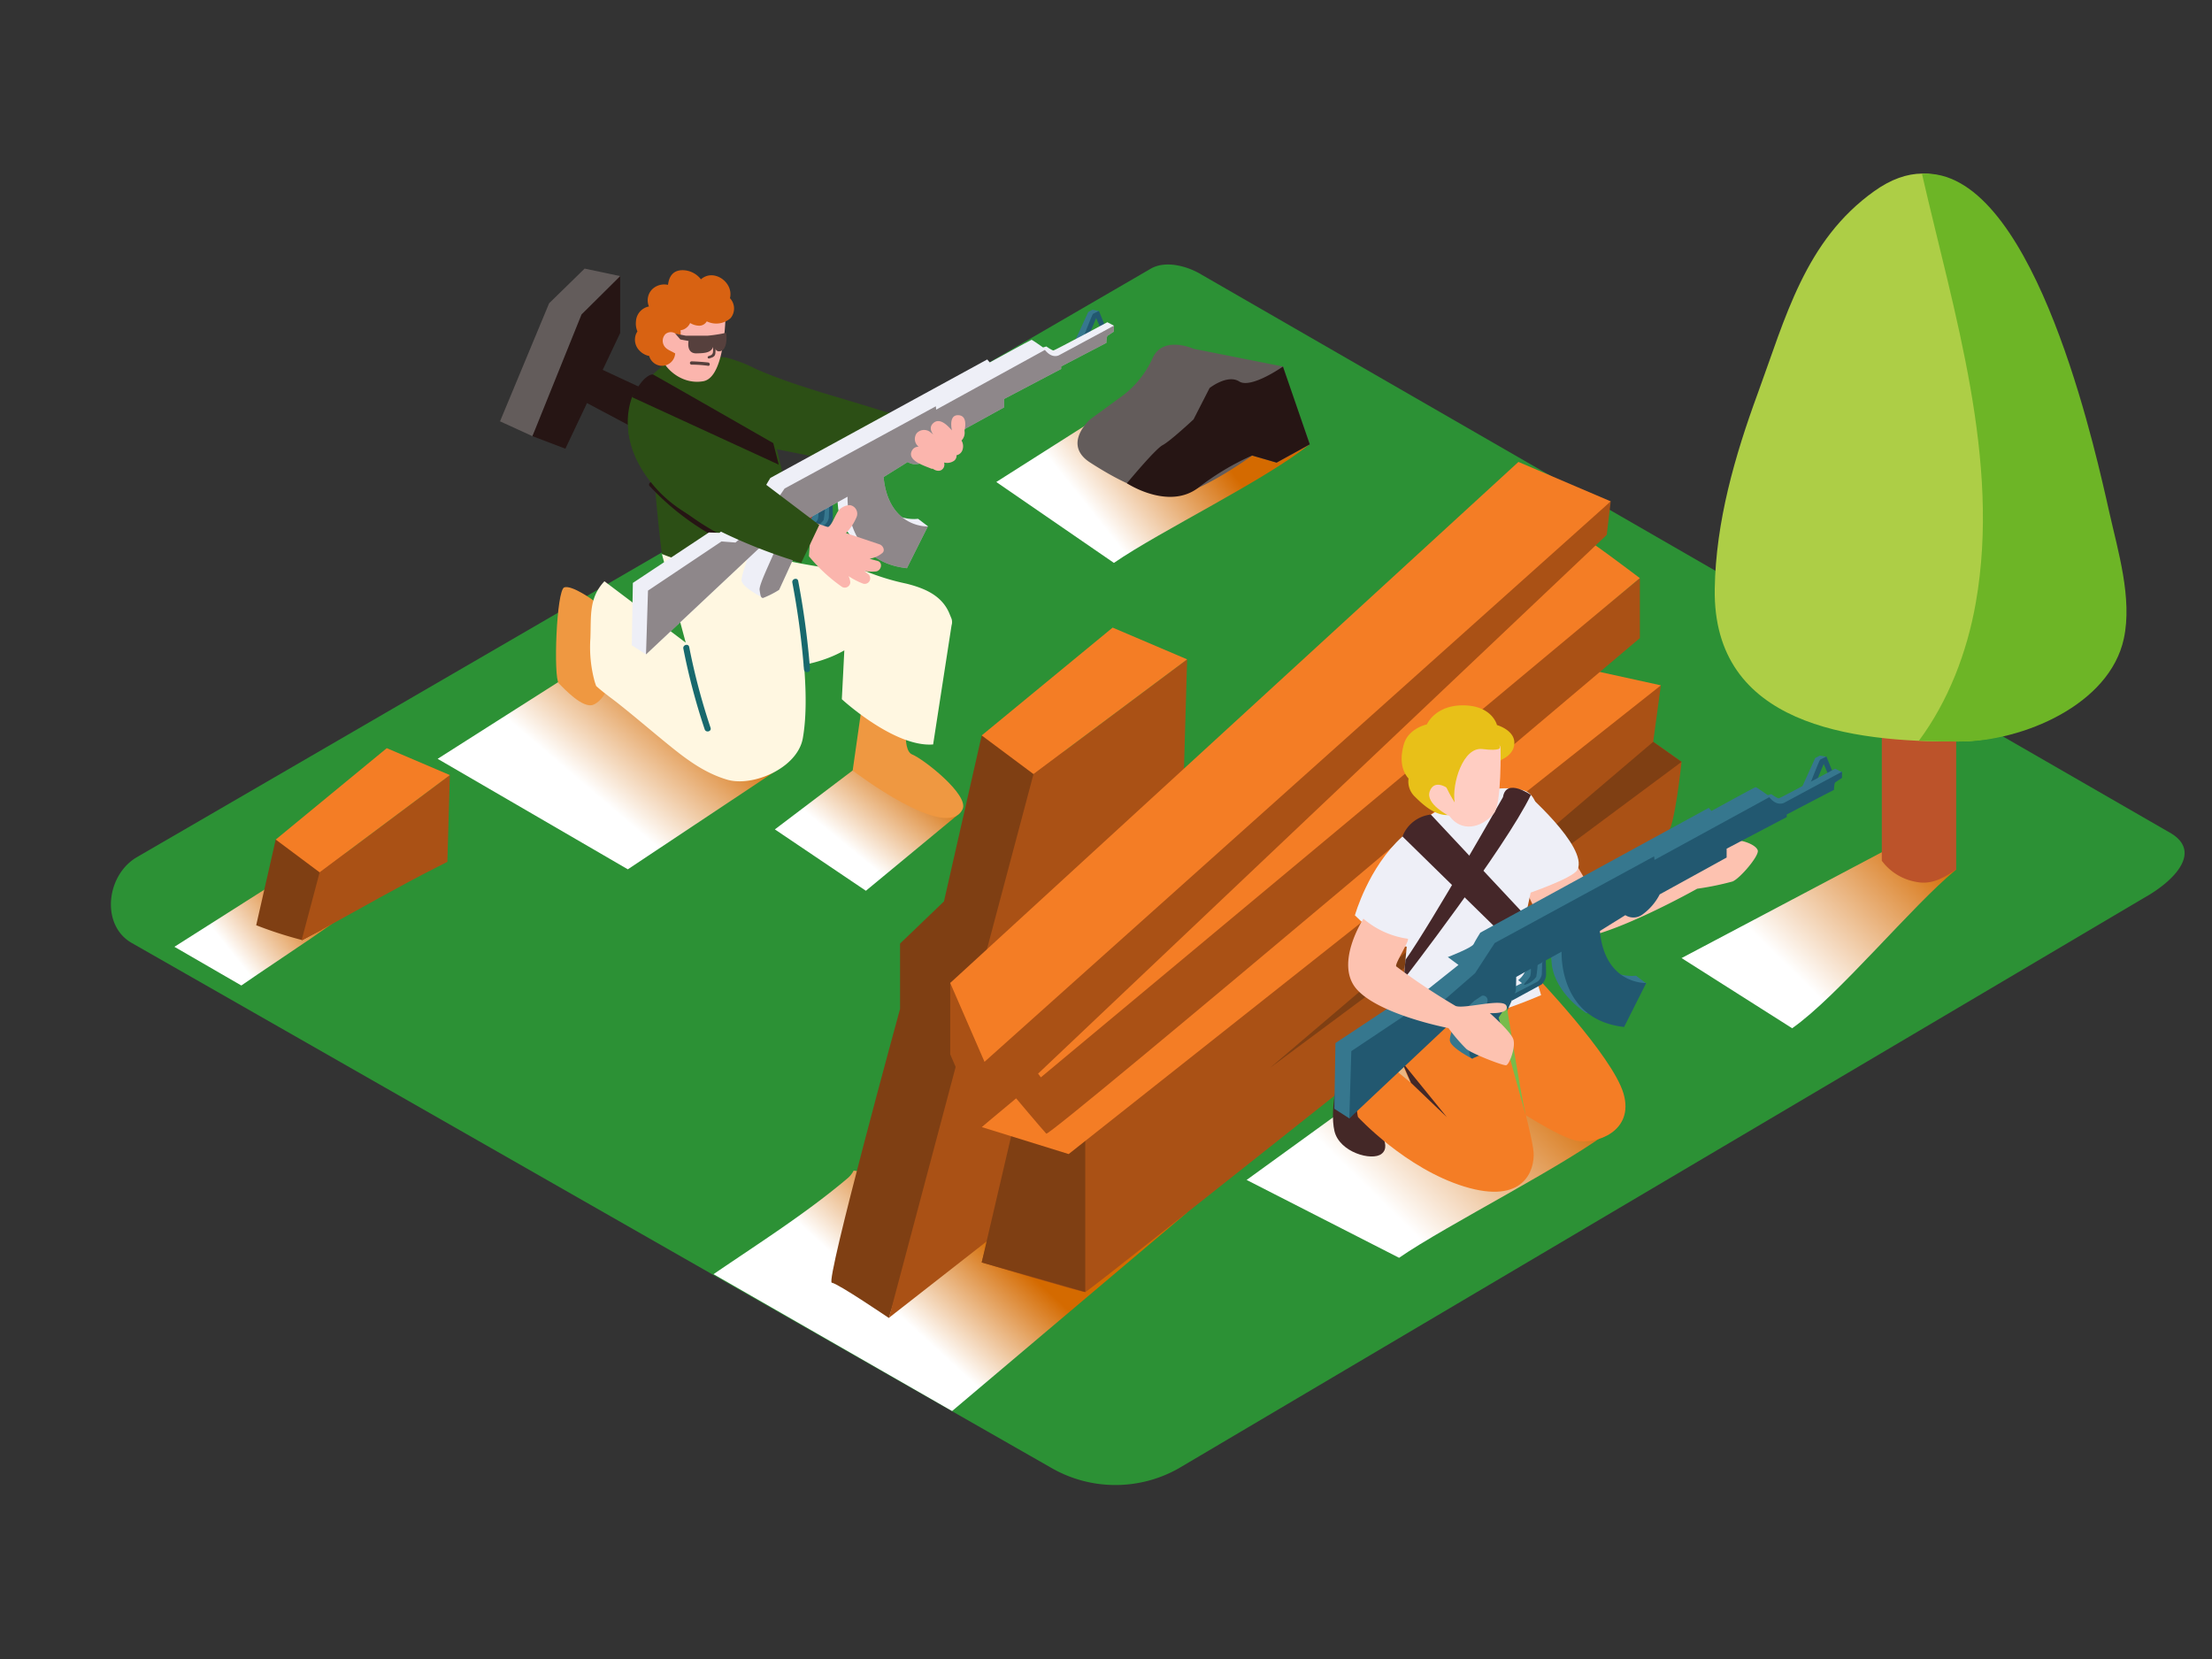 <svg xmlns="http://www.w3.org/2000/svg" xmlns:xlink="http://www.w3.org/1999/xlink" viewBox="0 0 400 300" width="307.8" height="230.85" class="illustration styles_illustrationTablet__1DWOa"><rect x="0" y="0" width="400" height="300" fill="#333333" stroke="none"/><defs><linearGradient id="linear-gradient" x1="216.47" y1="77.4" x2="197.44" y2="92.59" gradientUnits="userSpaceOnUse"><stop offset="0" stop-color="#d46a00"></stop><stop offset="0.74" stop-color="#f4d8bd"></stop><stop offset="1" stop-color="#fff"></stop></linearGradient><linearGradient id="linear-gradient-2" x1="277.52" y1="189.35" x2="250.01" y2="217.47" xlink:href="#linear-gradient"></linearGradient><linearGradient id="linear-gradient-3" x1="345.19" y1="148.61" x2="321.39" y2="172.93" xlink:href="#linear-gradient"></linearGradient><linearGradient id="linear-gradient-4" x1="175.6" y1="220.74" x2="161.16" y2="236.51" gradientUnits="userSpaceOnUse"><stop offset="0" stop-color="#d46a00"></stop><stop offset="1" stop-color="#fff"></stop></linearGradient><linearGradient id="linear-gradient-5" x1="55.94" y1="161.25" x2="41.98" y2="172.39" xlink:href="#linear-gradient"></linearGradient><linearGradient id="linear-gradient-6" x1="165.42" y1="137.98" x2="153.1" y2="152.95" xlink:href="#linear-gradient-4"></linearGradient><linearGradient id="linear-gradient-7" x1="123.43" y1="122.81" x2="106.48" y2="142.62" xlink:href="#linear-gradient-4"></linearGradient></defs><title>ZZZ</title><g style="isolation: isolate;"><g id="Layer_2" data-name="Layer 2"><path d="M213.1,265.55,387.75,162.34c5.56-3.12,10.33-8.25,4.91-11.61l-175.27-101c-2.63-1.63-6.62-2.7-9.3-1.14L24.76,155c-5.56,3.23-6.56,12.25-1,15.48l166.32,94.94A23.22,23.22,0,0,0,213.1,265.55Z" fill="#2c9135"></path><path d="M236.81,80.34l-31.65-9.06-25,15.88,21.27,14.63C209.83,96,228.92,86.77,236.81,80.34Z" fill="url(#linear-gradient)" style="mix-blend-mode: multiply;"></path><path d="M292,203.81l-30.33-16.68-36.24,26.24L253,227.45C261.34,221.64,284.1,210.24,292,203.81Z" fill="url(#linear-gradient-2)" style="mix-blend-mode: multiply;"></path><path d="M353.74,157.24l-10.94-4.46-38.72,20.47,20,12.69C332.38,180.13,345.86,163.67,353.74,157.24Z" fill="url(#linear-gradient-3)" style="mix-blend-mode: multiply;"></path><path d="M154.37,211.68a4.53,4.53,0,0,1-1.15,1.43c-7.56,6.38-16,11.7-24.19,17.3l43.14,24.75,42.5-35.9Z" fill="url(#linear-gradient-4)" style="mix-blend-mode: multiply;"></path><path d="M68.63,160.6l-12.09-5.27-25,15.88,12.1,7C52,172.43,60.74,167,68.63,160.6Z" fill="url(#linear-gradient-5)" style="mix-blend-mode: multiply;"></path><path d="M177.52,133l-6.82,30-7.94,7.63v11.8s-13.53,49.35-12.35,49.52,10.33,6.39,10.33,6.39L193.25,133Z" fill="#7f3f13"></path><polygon points="214.67 119.23 213.23 169.26 186.89 217.86 160.75 238.3 186.89 139.98 214.67 119.23" fill="#aa5115"></polygon><path d="M300.34,123.93l-1.39,10.21,5.13,3.63s-1.29,12.29-2.57,12.82S197,233.6,196.25,233.64s-18.73-5.35-18.73-5.35l6.66-25.58" fill="#aa5115"></path><polygon points="177.52 228.29 196.25 233.65 196.25 203.81 184.29 199.28 177.52 228.29" fill="#7f3f13"></polygon><polyline points="177.52 203.81 193.25 208.69 300.34 123.93 278.92 119.23" fill="#f47d25"></polyline><path d="M296.54,104.55v10.84S189.85,205.67,189.2,205s-6.34-7.44-6.34-7.44" fill="#aa5115"></path><path d="M285.53,96.72c1,.21,11,7.82,11,7.82L188.22,194.82l-5.36-7.13Z" fill="#f47d25"></path><polyline points="171.83 177.75 171.83 190.66 177.52 203.81 290.55 96.72 291.27 90.66" fill="#aa5115"></polyline><polygon points="171.83 177.75 274.58 83.53 291.27 90.66 178.03 192.01 171.83 177.75" fill="#f47d25"></polygon><polygon points="201.2 113.49 214.67 119.23 186.89 139.98 177.52 132.99 201.2 113.49" fill="#f47d25"></polygon><polygon points="298.95 134.14 229.66 193.1 304.08 137.77 298.95 134.14" fill="#7f3f13"></polygon><path d="M250.43,192.46s-4-2.67-5.2-2.05c-3.46,1.79-4.83,10.27-3.92,14.12s6.78,5.48,8.51,4.13C252,207,248.27,203,248.27,203" fill="#442827"></path><path d="M271,184c.54.72,6.15,21.18,6.33,24.43s-1.81,9.41-12.49,6.15S245.57,202,245.57,202s-1.94-7.06,4.94-10l4.64,3.81s-4.1-7.25-2.65-13.76c0,0,18.12-1.45,24.81-6,0,0,14.29,14.84,16.28,21.72s-5.07,9.23-8.51,8.51S273.31,200,273.31,200" fill="#f47d25"></path><polygon points="255.15 195.81 261.65 202.03 253.48 191.97 255.15 195.81" fill="#442827"></polygon><path d="M284.55,155.48l2.74,4.68s13.46-3.46,14.72-4.24,3.77-6,5-6.09-.47,4.83-.47,4.83,5.58-2.63,7.12-2.71,3.94.86,4.2,1.84-3.21,5.06-4.56,5.61a51.91,51.91,0,0,1-6.4,1.31s-15.64,8.8-22.4,9.05-9.66-12.61-9.66-12.61Z" fill="#fdc2b0"></path><path d="M275.37,142.88s11.85,10.19,9.9,14.37c-.75,1.61-9.94,4.67-9.94,4.67L274,152" fill="#eeeff7"></path><path d="M254.38,171.18s-3.86-.16-9.37-5.66c0,0,2.41-8.69,8.6-14.26s15-10,21.76-8.38-.14,23.6.07,25.37,3.24,11.7,3.24,11.7-15.74,7-25.66,5.88Z" fill="#eeeff7"></path><path d="M253.61,151.26,276.83,174l-1.39-5.77.44-2.61-17.13-18.32A6.22,6.22,0,0,0,253.61,151.26Z" fill="#452729"></path><path d="M271.79,144.14s-12.72,22.43-17.63,29.43l-.33,3.55s18.28-23.66,23-33.37C276.83,143.75,272.35,140.59,271.79,144.14Z" fill="#452729"></path><path d="M271.54,137.36s2.4-.93,2.3-3.16-3.14-3.09-3.14-3.09-.82-3.48-6-3.56-6.67,3.44-6.67,3.44-3.33.7-4.16,3.57-.32,4.92.84,6.23a3.76,3.76,0,0,0,1.13,3.26c1.5,1.49,4.41,4.32,7.48,3" fill="#e8c018"></path><path d="M271.35,135.11s.23,10.31-1.22,12c-2.35,2.74-5.9,3.34-8,.48,0,0-4.43-2.17-3.59-4.49s3.26-.55,3.26-.55-.6-6.33,4-8.13S271.35,135.11,271.35,135.11Z" fill="#ffcdc2"></path><path d="M271.25,135.15s.27.73-3.2.3-5.54,6.26-5,9.65c0,0-3.06-4.63-2.62-7.42s1.44-4.49,4.32-5.17S270.79,132.34,271.25,135.15Z" fill="#e8c018"></path><path d="M279.18,173.57s0,2.12-.09,2.76a3.89,3.89,0,0,1-.88,1.58l-4,2.22-1.17.54,1-2.31s2.77-1.33,3.16-1.64.07-2.24.07-2.24Z" fill="#36778e"></path><path d="M278.87,174.14s-.06,2-.06,2a2.19,2.19,0,0,1-.72,1.33c-.56.34-4.6,2.39-4.6,2.39l-.09,1.09,5.35-2.91a2.58,2.58,0,0,0,.83-1.93c0-1.22-.07-2.86-.07-2.86" fill="#225870"></path><path d="M326.86,143.09l.31-.13.12,0,3-6.12-1.23-.2-.82.45-2.41,5.32s.6.47,1,.75Z" fill="#36778e"></path><path d="M326.81,143.07s2.19-5.64,2.32-5.7l1.14-.57,1.49,3.66L331,141l-1.22-2.85-1.83,4.42" fill="#225870"></path><path d="M275.64,178.11l-1.1-.87a4,4,0,0,0,1.48-2.3l1.2-.48-.06,1.84" fill="#36778e"></path><path d="M276.77,174.78a4.15,4.15,0,0,1-.05,1.73c-.25.61-1.36,1.47-1.08,1.6a3.78,3.78,0,0,0,2.16-1.47,18.84,18.84,0,0,0,.27-2.62" fill="#225870"></path><path d="M244,202.24l-2.71-1.74.2-11.88L256,179l2,.06,5.74-4.57-1.93-1.42s4.34-1.67,4.66-2.33,1.22-2.09,1.22-2.09L309,146.08l.48.57s7.83-4.31,8-4.31,2.19,1.45,2.19,1.45l.62-.19s1.12.81,1.39.76S331.86,139,331.86,139l1.3.68L298,159.8l-10.3,9.33,1.15,5.11s3.42,2.61,7,2.2l1.86,1.41-3.29,3.74-7.55,1.63s-5.5-3.37-6.25-8.73l-.31-3.45-7.5,6.06-6.52,14.38s-4-2-4.12-3.34,3.52-10.51,3.52-10.51" fill="#36778e"></path><path d="M244.36,190.08,244,202.24,266.57,181l1.41-.94a.83.83,0,0,1,1,1c-.16,1.22-3.53,7.6-3.36,8.79s.24,1.49.63,1.55a17.22,17.22,0,0,0,3.09-1.56s4.7-10.18,4.76-10.69.08-2.49.08-2.49l8.21-4.57s-.64,12.3,11.3,13.62l4-7.95s-7.48.33-8.38-9.41l4.6-2.86a2.75,2.75,0,0,0,3.1-.12,10.31,10.31,0,0,0,3.12-3.64l12.1-6.66,0-1.6,10.87-5.72v-.47l8.55-4.46s0-1.2.26-1.37,1.18-.78,1.18-.78l0-1.12-10.35,5.56s-1.32.9-2.8-.95l-20.75,11.34-.07-.65-28.83,15.68L266.73,176l-5.65,4.91-2.67-.21Z" fill="#225870"></path><path d="M275.88,201.63,271,184l1.45-2.16S274.94,197.57,275.88,201.63Z" fill="#77bc4b"></path><path d="M254.54,169.75c.58.07-2.38,4.55-2.06,5a114.8,114.8,0,0,0,10.72,7.15c1.52.65,8.67-1.52,9.21,0s-3,1.3-3,1.3,3.68,3.25,4.22,4.66-.7,4.67-1.27,4.77-6.1-2.06-7.18-2.93a30.86,30.86,0,0,1-3.25-3.79s-12.45-2.38-16.57-7,1.19-12.78,1.19-12.78A15.65,15.65,0,0,0,254.54,169.75Z" fill="#fdc2b0"></path><polyline points="104.21 71.85 126.54 83.74 128.55 76 106.1 65.54" fill="#261514"></polyline><polyline points="112.15 49.93 105.72 48.57 99.3 54.84 90.42 76.19 96.28 78.87" fill="#635c5b"></polyline><polyline points="154.19 139.32 140.12 149.98 156.58 161.08 173.04 147.47" fill="url(#linear-gradient-6)" style="mix-blend-mode: multiply;"></polyline><path d="M164.16,128.61s-1.26,7,.79,7.82,10.35,7.31,9.11,9.91c-2.85,6-19.87-7-19.87-7l2.11-14.8" fill="#ef9841"></path><path d="M172.07,113.1a2,2,0,0,0,0-1.21l-.41-1c-1.38-3.25-4.51-4.53-7.72-5.34a42.4,42.4,0,0,1-10.43-3.64,10.12,10.12,0,0,1-.2,1.41c-1.5-.33-14.1-2-14.1-3.08l-2.42,20.45s8.71,1,15.89-3.08c-.24,4.8-.45,8.83-.45,8.83s9.46,8.73,16.51,8.18Z" fill="#fff7e1"></path><polyline points="104.1 121.34 79.14 137.22 113.53 157.2 142.37 138.02" fill="url(#linear-gradient-7)" style="mix-blend-mode: multiply;"></polyline><path d="M107.32,108.59s-3.83-2.82-5.27-2.38-2,16.39-1,17.37,4.35,4.63,6.26,3.85,3-3.85,3-3.85" fill="#ef9841"></path><path d="M142.51,98.81l-22.81,1.4,4.3,16-14.7-11.1c-2.86,3.05-2.38,6.31-2.54,10.33a23.6,23.6,0,0,0,.77,7.79c.08.27.18.54.27.81,1.37,1.26,3,2.37,4.06,3.23,2.64,2.09,5.2,4.27,7.8,6.41,3.67,3,7.16,5.91,11.8,7.3s12.78-2.08,13.72-7.51C146.88,123.79,143.87,108.48,142.51,98.81Z" fill="#fff7e1"></path><path d="M122,60.06c-.87-1.53-3.6-3.53-5.19-1.77a1.87,1.87,0,0,0,.26,2.6,7.83,7.83,0,0,0,3.19,1.3.84.84,0,0,0,1.09-.82A.88.88,0,0,0,122,60.06Z" fill="#fbb5ad"></path><path d="M141.44,89l-23.38-5.76s.73,10.14,1.64,16.92c4.18,1.88,9.28,1.84,13.72,1.19a29.3,29.3,0,0,0,9.09-2.59,20.5,20.5,0,0,0,2.67-1.66C144.82,94.69,141.72,91.51,141.44,89Z" fill="#2c4f15"></path><path d="M142.83,91.07c.7,3.58,1.13,7.2,2.06,10.72-10.3-2.89-29.93-10-31.29-24.07a13.35,13.35,0,0,1,.69-5.9c1.24-2,3.27-3.63,4.92-5.16s4.4-1.88,6.69-2a23.71,23.71,0,0,1,5.43,0,26,26,0,0,1,5.4,2.08c7.34,3.2,15.42,5.18,23.07,7.65l8.35,1.87-9.57,8.58-18.1-3.61" fill="#2c4f15"></path><path d="M131.22,55.94s.14,12.27-4.05,13-7.58-2.81-7.81-5.17a17.08,17.08,0,0,1,.87-5.66S124,54.5,131.22,55.94Z" fill="#fbb5ad"></path><path d="M132,53.92c.71-2.83-2.92-5.46-5.25-3.41a4.23,4.23,0,0,0-3.18-1.65c-1.75-.06-2.58,1-2.77,2.65a3.17,3.17,0,0,0-2.77.71,2.84,2.84,0,0,0-.68,3.2A2.9,2.9,0,0,0,115,58.15a3.53,3.53,0,0,0,.27,1.78,2.71,2.71,0,0,0-.28.53,2.8,2.8,0,0,0,.71,3,3.21,3.21,0,0,0,1.69.91,2.47,2.47,0,0,0,2,1.76A2.39,2.39,0,0,0,122,64.43a2.33,2.33,0,0,0,.07-1,5.62,5.62,0,0,0,1-3.72,2.07,2.07,0,0,0,.54-.13,2.35,2.35,0,0,0,1.19-1.17,3.32,3.32,0,0,0,1.65.49,1.59,1.59,0,0,0,1.36-.79,3.89,3.89,0,0,0,4.32-.6A2.73,2.73,0,0,0,132,53.92Z" fill="#d86212"></path><path d="M123.33,62.74a2.87,2.87,0,0,0-.84-2.1,1.51,1.51,0,0,0-2.15-.23,1.73,1.73,0,0,0-.31,2c.38.78,1.23,1,1.9,1.41.4.27.76-.12.74-.51A.58.58,0,0,0,123.33,62.74Z" fill="#fbb5ad"></path><path d="M129.37,60.9c0-.28-.44-.25-.44,0v1.91a5.07,5.07,0,0,1,0,.88c-.1.5-.37.55-.81.71a.22.22,0,0,0,.14.42c.56-.2,1-.26,1.1-.9A24.62,24.62,0,0,0,129.37,60.9Z" fill="#56403d"></path><path d="M128,60.7h-4l-1.89-.37.93,1.06,1.47.27s-.47,2.27,1.42,2.24,2.86-.19,3.15-1.59c0,0,.17,1.29,1,1.22s1.08-.8,1.23-1.55a6.25,6.25,0,0,0,0-1.8A26.6,26.6,0,0,1,128,60.7Z" fill="#56403d"></path><path d="M128.06,65.55q-1.51-.16-3-.21a.3.3,0,0,0,0,.6q1.52,0,3,.21C128.44,66.2,128.44,65.59,128.06,65.55Z" fill="#56403d"></path><path d="M144.34,105.06c-.13-.69-1.19-.4-1.06.29a144.41,144.41,0,0,1,2.1,15.67c.05.7,1.15.7,1.1,0A147.12,147.12,0,0,0,144.34,105.06Z" fill="#18696d"></path><path d="M128.49,131.6a116.86,116.86,0,0,1-3.86-14.6c-.14-.69-1.19-.4-1.06.29a116.86,116.86,0,0,0,3.86,14.6C127.66,132.56,128.72,132.27,128.49,131.6Z" fill="#18696d"></path><path d="M138.61,100.08a46.15,46.15,0,0,1-20.55-12.76c-.36-.39-.94.19-.58.58a47,47,0,0,0,20.91,13A.41.41,0,0,0,138.61,100.08Z" fill="#261514"></path><path d="M147.26,93.48a70.18,70.18,0,0,1-15.34-8.59c-.43-.31-.84.4-.42.71A71,71,0,0,0,147,94.27C147.53,94.47,147.74,93.68,147.26,93.48Z" fill="#af3e2f"></path><path d="M150.23,91.12s0,2-.08,2.62a3.69,3.69,0,0,1-.84,1.5l-3.84,2.1-1.11.51,1-2.19s2.63-1.26,3-1.55.07-2.13.07-2.13Z" fill="#36778e"></path><path d="M149.94,91.66s-.06,1.92-.06,1.92a2.08,2.08,0,0,1-.68,1.26c-.53.32-4.37,2.27-4.37,2.27l-.08,1,5.07-2.76a2.45,2.45,0,0,0,.79-1.83c0-1.16-.07-2.71-.07-2.71" fill="#225870"></path><path d="M195.49,62.2l.29-.13.11,0,2.84-5.81L197.56,56l-.78.43-2.29,5s.57.45.93.71Z" fill="#36778e"></path><path d="M195.44,62.17s2.08-5.35,2.2-5.41l1.08-.54,1.41,3.48-.75.52-1.16-2.71-1.74,4.2" fill="#225870"></path><path d="M146.87,95.43l-1-.82a3.8,3.8,0,0,0,1.41-2.18l1.14-.45-.05,1.75" fill="#36778e"></path><path d="M147.94,92.27a3.94,3.94,0,0,1-.05,1.64c-.23.58-1.29,1.39-1,1.52a3.58,3.58,0,0,0,2.05-1.4,17.88,17.88,0,0,0,.26-2.49" fill="#225870"></path><path d="M116.82,118.34l-2.57-1.65.19-11.28,13.75-9.12,1.91.06L135.55,92l-1.83-1.35s4.12-1.58,4.43-2.22,1.15-2,1.15-2L178.52,65l.46.54s7.43-4.09,7.56-4.09,2.08,1.38,2.08,1.38l.59-.18s1.06.76,1.31.72,9.72-5.1,9.72-5.1l1.24.64-33.4,19.12-9.78,8.86,1.09,4.85s3.25,2.48,6.63,2.08l1.77,1.34-3.12,3.55-7.17,1.55s-5.22-3.2-5.93-8.29l-.3-3.28-7.12,5.75L138,108.12s-3.81-1.87-3.91-3.17,3.34-10,3.34-10" fill="#eeeff7"></path><path d="M117.18,106.8l-.36,11.54,21.44-20.13,1.34-.89a.79.79,0,0,1,.95,1c-.15,1.16-3.35,7.22-3.19,8.35s.23,1.41.6,1.47a16.34,16.34,0,0,0,2.93-1.48s4.47-9.66,4.52-10.15.07-2.36.07-2.36l7.79-4.33s-.61,11.68,10.73,12.93l3.78-7.55s-7.1.31-8-8.93l4.36-2.72a2.61,2.61,0,0,0,2.94-.11,9.78,9.78,0,0,0,3-3.45l11.49-6.32,0-1.52,10.32-5.43v-.45L200.07,62s0-1.14.24-1.3,1.12-.74,1.12-.74l0-1.06-9.82,5.28s-1.25.86-2.66-.9L169.29,74.08l-.06-.61L141.87,88.35l-3.45,5.09L133,98.11l-2.53-.2Z" fill="#eeeff7"></path><path d="M117.18,106.8l-.36,11.54,21.44-20.13,1.34-.89a.79.79,0,0,1,.95,1c-.15,1.16-3.35,7.22-3.19,8.35s.23,1.41.6,1.47a16.34,16.34,0,0,0,2.93-1.48s4.47-9.66,4.52-10.15.07-2.36.07-2.36l7.79-4.33s-.61,11.68,10.73,12.93l3.78-7.55s-7.1.31-8-8.93l4.36-2.72a2.61,2.61,0,0,0,2.94-.11,9.78,9.78,0,0,0,3-3.45l11.49-6.32,0-1.52,10.32-5.43v-.45L200.07,62s0-1.14.24-1.3,1.12-.74,1.12-.74l0-1.06-9.82,5.28s-1.25.86-2.66-.9L169.29,74.08l-.06-.61L141.87,88.35l-3.45,5.09L133,98.11l-2.53-.2Z" fill="#261514" opacity="0.48"></path><path d="M153.73,91.35a2.72,2.72,0,0,0-2.47,1.59c-.35.61-.59,1.27-1,1.86-.65.95-1.18.58-2.13.13s-1.92,1-.89,1.53a6.14,6.14,0,0,0,2.64.91,2.18,2.18,0,0,0,1.4-1,.82.82,0,0,0,1.41.34,9.48,9.48,0,0,0,2.21-3.22A1.57,1.57,0,0,0,153.73,91.35Z" fill="#fbb5ad"></path><path d="M159.07,98.44q-6.12-2.07-12.25-4.08c-.25,2.07-.38,4.15-.54,6.23a29.94,29.94,0,0,0,6,5.55,1,1,0,0,0,1.48-.85,3.23,3.23,0,0,0-.32-1.11,13.36,13.36,0,0,0,2.66,1.37,1,1,0,0,0,1-1.64l-.82-.66a8.24,8.24,0,0,0,2.08.09c1-.09,1.41-1.66.26-1.93-.46-.11-.91-.24-1.36-.38a4.74,4.74,0,0,0,2.26-1C160.12,99.59,159.7,98.66,159.07,98.44Z" fill="#fbb5ad"></path><path d="M113.6,77.72s.61,9.22,10.72,15.2a95.07,95.07,0,0,0,20.57,8.86l3.26-6.85L124.53,77.05" fill="#2c4f15"></path><path d="M173.3,75.08c-1.42-.06-1.4,1.56-1.17,2.75-1-1.17-2.29-2.28-3.36-1.32-.68.61-.53,1.36,0,2.08-.15-.13-.31-.27-.47-.39a1.81,1.81,0,0,0-2.54.15,1.78,1.78,0,0,0,.36,2.43,1.3,1.3,0,0,0-1.15.6c-1.19,1.9,2.35,2.88,3.46,3.38a.69.69,0,0,0,.24,0c.64.46,1.54.62,2-.25a1.25,1.25,0,0,0,.05-.87,2.21,2.21,0,0,0,1.81-.32,1.13,1.13,0,0,0,.44-1,1.42,1.42,0,0,0,1.09-1,2,2,0,0,0-.19-1.66,2,2,0,0,0,.54-1.78C174.66,76.74,174.74,75.15,173.3,75.08Z" fill="#fbb5ad"></path><path d="M118.06,67.7c.07,0,21.77,12.43,21.77,12.43l1,3.9L114.29,71.82S116.21,67.79,118.06,67.7Z" fill="#261514"></path><polygon points="96.28 78.87 102.24 81.14 112.15 60.21 112.15 49.93 105.16 56.86 96.28 78.87" fill="#261514"></polygon><path d="M215.83,63.07s-5.66-2.56-7.48,1.86a17.68,17.68,0,0,1-6.09,7.16l-5.13,3.75s-5.13,4.49,0,7.8,11.41,6.56,16.06,5.75,13.25-7,13.25-7l4.42,1.28,6-3.3L233.17,70,232,66.28Z" fill="#635c5b"></path><path d="M232,66.28s-5.77,4.06-7.91,2.7-5.36,1.19-5.36,1.19l-2.9,5.67s-4.22,3.94-5.58,4.65-6.47,6.9-6.47,6.9,7.48,4.94,12.91.81a46.17,46.17,0,0,1,9.74-5.83l4.42,1.28,6-3.3Z" fill="#261514"></path><path d="M54.67,170l3.49-1.88,5-16.31H49.86l-3.53,15.5A71.55,71.55,0,0,0,54.67,170Z" fill="#7f3f13"></path><path d="M57.8,157.75,54.55,170l.12,0c1.28-.68,2.54-1.35,3.73-2,6.88-3.77,13.67-7.68,20.67-11.22l1.83-.93.45-15.69Z" fill="#aa5115"></path><polygon points="69.94 135.29 81.35 140.16 57.8 157.75 49.86 151.82 69.94 135.29" fill="#f47d25"></polygon><path d="M346.29,159.43c3,.68,5.14-.68,7.45-2.19V73.55a1.87,1.87,0,0,0-1.87-1.87h-9.71a1.87,1.87,0,0,0-1.87,1.87v82.1A9.79,9.79,0,0,0,346.29,159.43Z" fill="#bc532a"></path><path d="M380.24,89.93c-3.11-13.46-16.89-72.8-41.32-55.36-12.52,8.93-16.05,22.9-21.06,36.56-4.15,11.31-7.59,23.21-7.78,35.35-.39,24.69,24.72,27.71,43.93,27.61,11.08-.05,26.89-6.59,29.47-18.62,1.56-7.25-1.1-15.81-2.65-22.92Q380.54,91.24,380.24,89.93Z" fill="#adce46"></path><path d="M381.41,92.55q-.29-1.31-.59-2.62C378.08,78,367,30.25,347.55,31.42c5.77,25.18,14.28,51.79,9.74,77.56-1.58,9-5,17.84-10.28,24.95,2.58.13,5.13.17,7.58.16,11.08-.05,26.89-6.59,29.47-18.62C385.62,108.21,383,99.65,381.41,92.55Z" fill="#6db526"></path></g></g></svg>